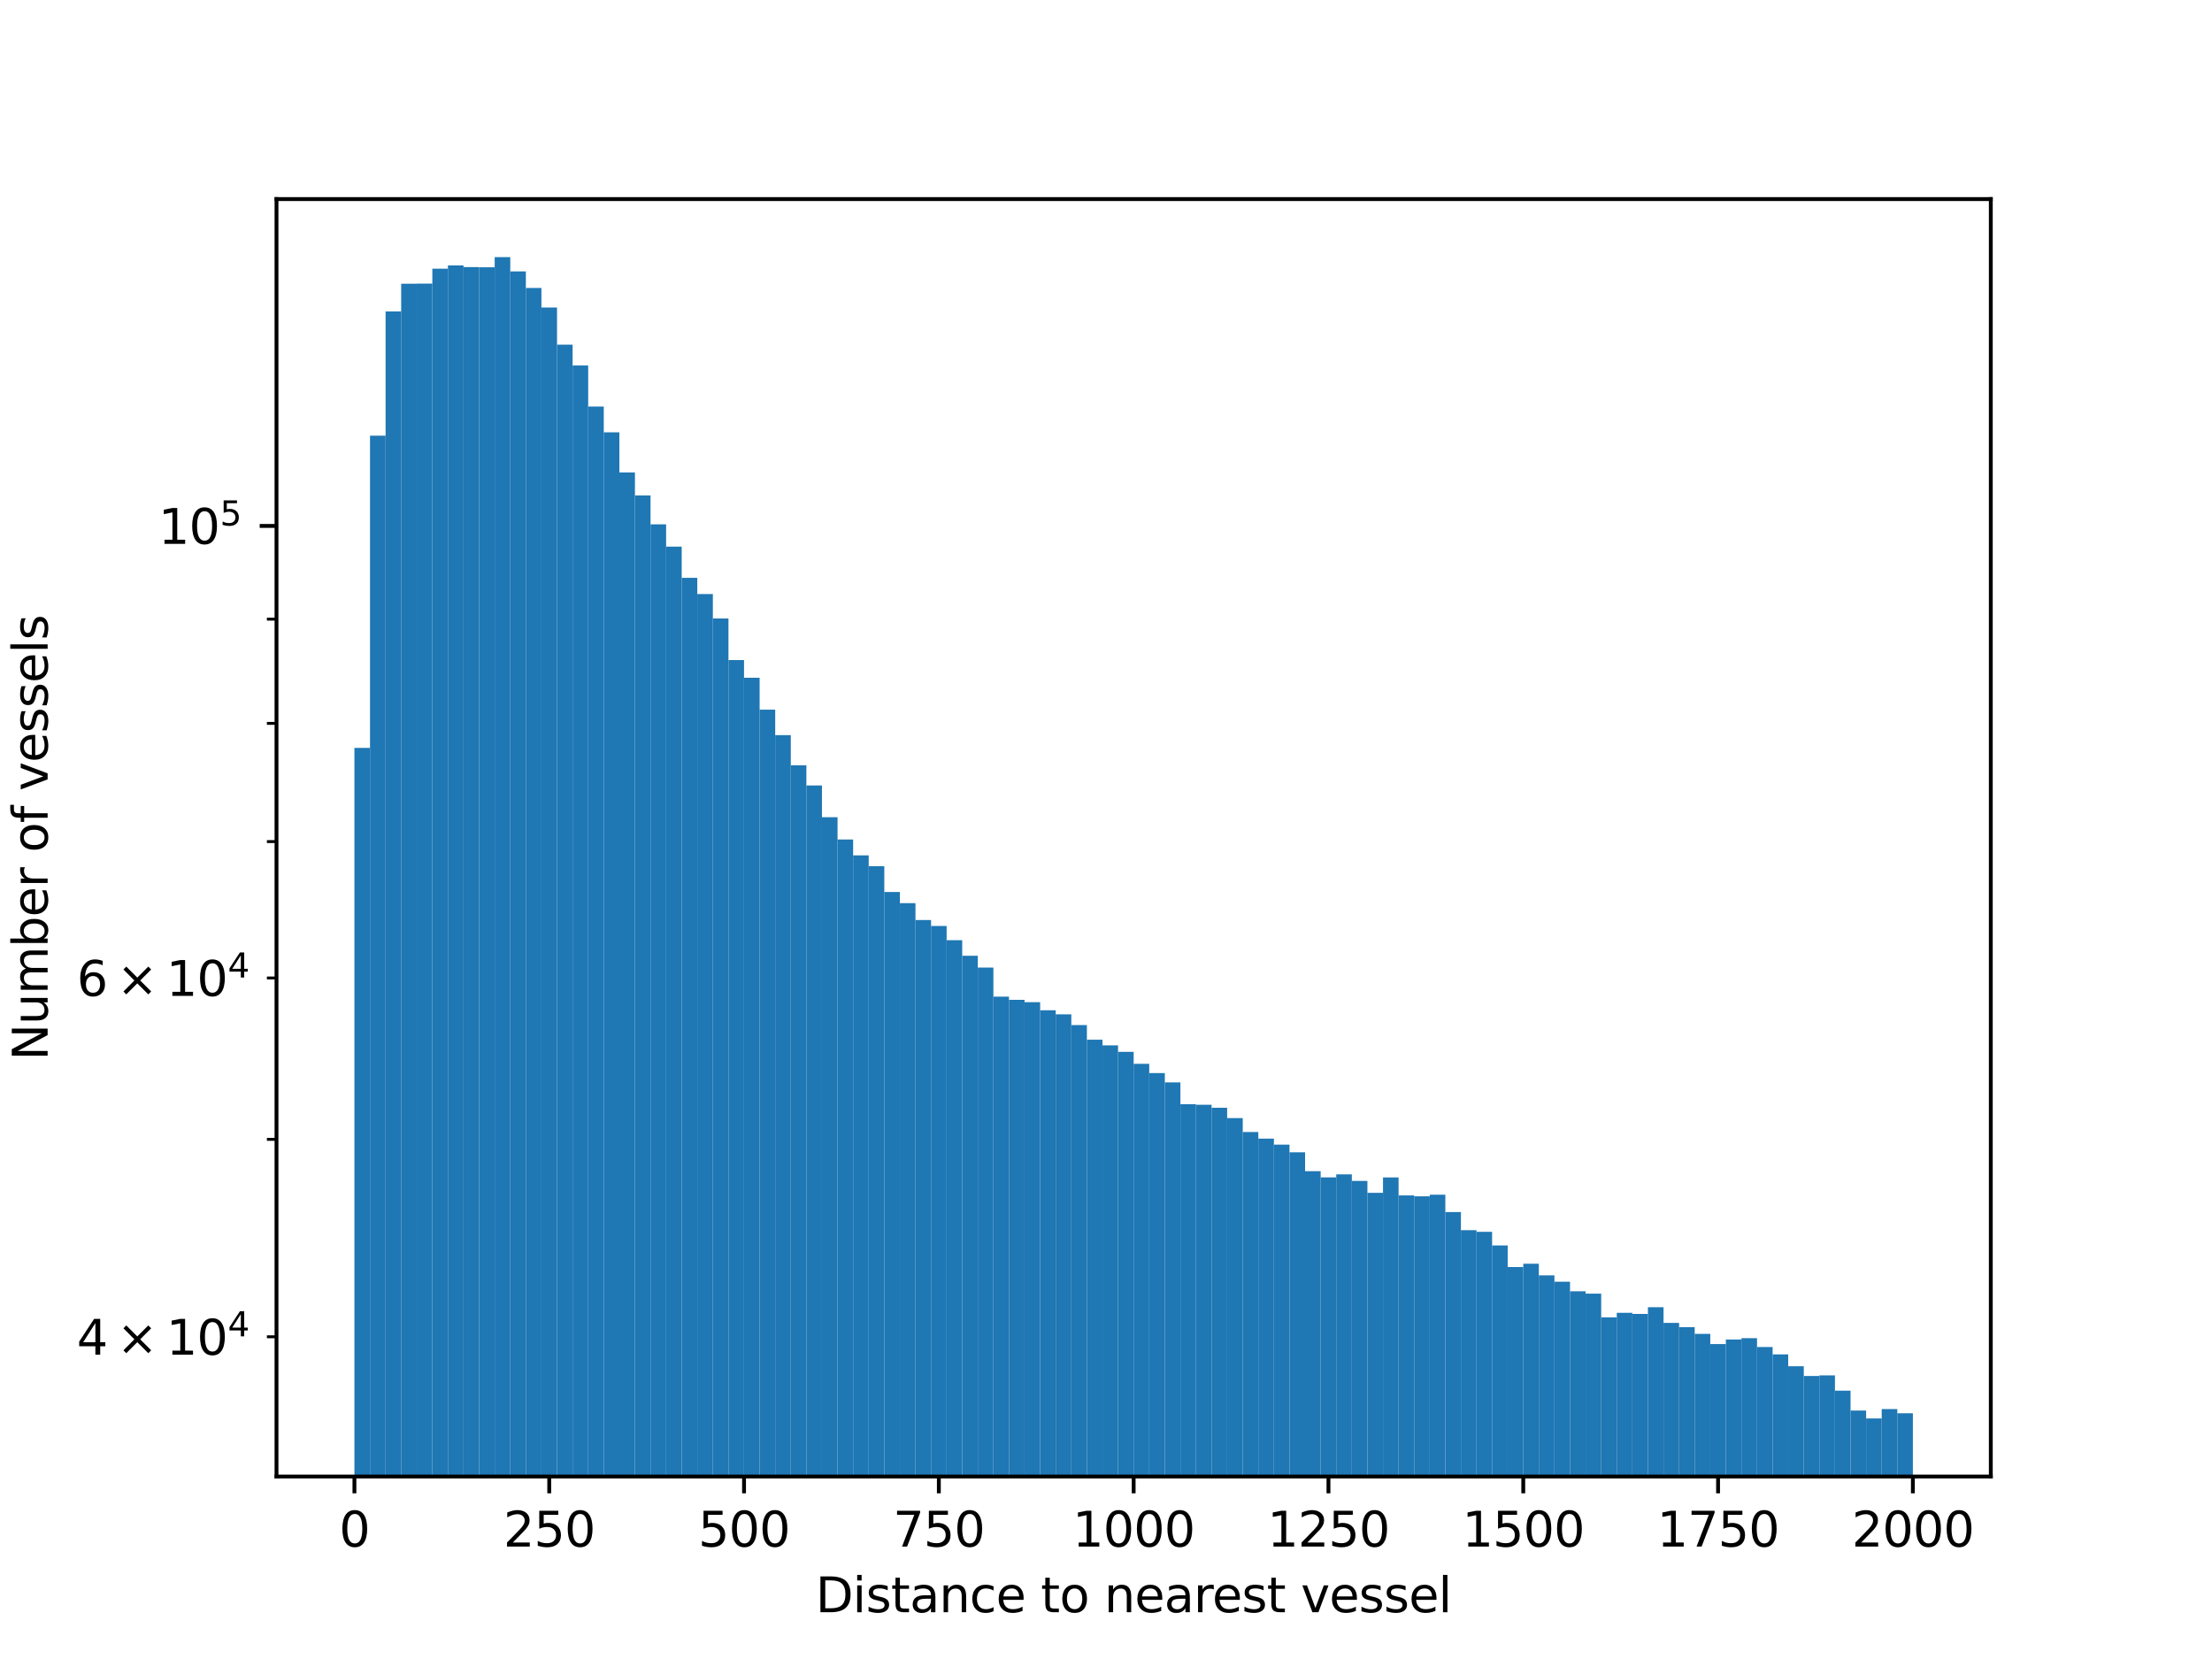 <?xml version="1.0" encoding="utf-8" standalone="no"?>
<!DOCTYPE svg PUBLIC "-//W3C//DTD SVG 1.1//EN"
  "http://www.w3.org/Graphics/SVG/1.1/DTD/svg11.dtd">
<svg xmlns:xlink="http://www.w3.org/1999/xlink" width="460.8pt" height="345.6pt" viewBox="0 0 460.8 345.6" xmlns="http://www.w3.org/2000/svg" version="1.1">
 <defs>
  <style type="text/css">*{stroke-linejoin: round; stroke-linecap: butt}</style>
 </defs>
 <g id="figure_1">
  <g id="patch_1">
   <path d="M 0 345.6 
L 460.8 345.6 
L 460.8 0 
L 0 0 
z
" style="fill: #ffffff"/>
  </g>
  <g id="axes_1">
   <g id="patch_2">
    <path d="M 57.6 307.584 
L 414.72 307.584 
L 414.72 41.472 
L 57.6 41.472 
z
" style="fill: #ffffff"/>
   </g>
   <g id="patch_3">
    <path d="M 73.833 426721.023 
L 77.079 426721.023 
L 77.079 155.795 
L 73.833 155.795 
z
" clip-path="url(#p52723c7858)" style="fill: #1f77b4"/>
   </g>
   <g id="patch_4">
    <path d="M 77.079 426721.023 
L 80.326 426721.023 
L 80.326 90.763 
L 77.079 90.763 
z
" clip-path="url(#p52723c7858)" style="fill: #1f77b4"/>
   </g>
   <g id="patch_5">
    <path d="M 80.326 426721.023 
L 83.572 426721.023 
L 83.572 64.879 
L 80.326 64.879 
z
" clip-path="url(#p52723c7858)" style="fill: #1f77b4"/>
   </g>
   <g id="patch_6">
    <path d="M 83.572 426721.023 
L 86.819 426721.023 
L 86.819 59.108 
L 83.572 59.108 
z
" clip-path="url(#p52723c7858)" style="fill: #1f77b4"/>
   </g>
   <g id="patch_7">
    <path d="M 86.819 426721.023 
L 90.065 426721.023 
L 90.065 59.077 
L 86.819 59.077 
z
" clip-path="url(#p52723c7858)" style="fill: #1f77b4"/>
   </g>
   <g id="patch_8">
    <path d="M 90.065 426721.023 
L 93.312 426721.023 
L 93.312 55.966 
L 90.065 55.966 
z
" clip-path="url(#p52723c7858)" style="fill: #1f77b4"/>
   </g>
   <g id="patch_9">
    <path d="M 93.312 426721.023 
L 96.559 426721.023 
L 96.559 55.296 
L 93.312 55.296 
z
" clip-path="url(#p52723c7858)" style="fill: #1f77b4"/>
   </g>
   <g id="patch_10">
    <path d="M 96.559 426721.023 
L 99.805 426721.023 
L 99.805 55.64 
L 96.559 55.64 
z
" clip-path="url(#p52723c7858)" style="fill: #1f77b4"/>
   </g>
   <g id="patch_11">
    <path d="M 99.805 426721.023 
L 103.052 426721.023 
L 103.052 55.681 
L 99.805 55.681 
z
" clip-path="url(#p52723c7858)" style="fill: #1f77b4"/>
   </g>
   <g id="patch_12">
    <path d="M 103.052 426721.023 
L 106.298 426721.023 
L 106.298 53.568 
L 103.052 53.568 
z
" clip-path="url(#p52723c7858)" style="fill: #1f77b4"/>
   </g>
   <g id="patch_13">
    <path d="M 106.298 426721.023 
L 109.545 426721.023 
L 109.545 56.543 
L 106.298 56.543 
z
" clip-path="url(#p52723c7858)" style="fill: #1f77b4"/>
   </g>
   <g id="patch_14">
    <path d="M 109.545 426721.023 
L 112.791 426721.023 
L 112.791 59.991 
L 109.545 59.991 
z
" clip-path="url(#p52723c7858)" style="fill: #1f77b4"/>
   </g>
   <g id="patch_15">
    <path d="M 112.791 426721.023 
L 116.038 426721.023 
L 116.038 64.053 
L 112.791 64.053 
z
" clip-path="url(#p52723c7858)" style="fill: #1f77b4"/>
   </g>
   <g id="patch_16">
    <path d="M 116.038 426721.023 
L 119.284 426721.023 
L 119.284 71.795 
L 116.038 71.795 
z
" clip-path="url(#p52723c7858)" style="fill: #1f77b4"/>
   </g>
   <g id="patch_17">
    <path d="M 119.284 426721.023 
L 122.531 426721.023 
L 122.531 76.142 
L 119.284 76.142 
z
" clip-path="url(#p52723c7858)" style="fill: #1f77b4"/>
   </g>
   <g id="patch_18">
    <path d="M 122.531 426721.023 
L 125.777 426721.023 
L 125.777 84.689 
L 122.531 84.689 
z
" clip-path="url(#p52723c7858)" style="fill: #1f77b4"/>
   </g>
   <g id="patch_19">
    <path d="M 125.777 426721.023 
L 129.024 426721.023 
L 129.024 90.06 
L 125.777 90.06 
z
" clip-path="url(#p52723c7858)" style="fill: #1f77b4"/>
   </g>
   <g id="patch_20">
    <path d="M 129.024 426721.023 
L 132.271 426721.023 
L 132.271 98.43 
L 129.024 98.43 
z
" clip-path="url(#p52723c7858)" style="fill: #1f77b4"/>
   </g>
   <g id="patch_21">
    <path d="M 132.271 426721.023 
L 135.517 426721.023 
L 135.517 103.205 
L 132.271 103.205 
z
" clip-path="url(#p52723c7858)" style="fill: #1f77b4"/>
   </g>
   <g id="patch_22">
    <path d="M 135.517 426721.023 
L 138.764 426721.023 
L 138.764 109.228 
L 135.517 109.228 
z
" clip-path="url(#p52723c7858)" style="fill: #1f77b4"/>
   </g>
   <g id="patch_23">
    <path d="M 138.764 426721.023 
L 142.01 426721.023 
L 142.01 113.876 
L 138.764 113.876 
z
" clip-path="url(#p52723c7858)" style="fill: #1f77b4"/>
   </g>
   <g id="patch_24">
    <path d="M 142.01 426721.023 
L 145.257 426721.023 
L 145.257 120.368 
L 142.01 120.368 
z
" clip-path="url(#p52723c7858)" style="fill: #1f77b4"/>
   </g>
   <g id="patch_25">
    <path d="M 145.257 426721.023 
L 148.503 426721.023 
L 148.503 123.757 
L 145.257 123.757 
z
" clip-path="url(#p52723c7858)" style="fill: #1f77b4"/>
   </g>
   <g id="patch_26">
    <path d="M 148.503 426721.023 
L 151.75 426721.023 
L 151.75 128.836 
L 148.503 128.836 
z
" clip-path="url(#p52723c7858)" style="fill: #1f77b4"/>
   </g>
   <g id="patch_27">
    <path d="M 151.75 426721.023 
L 154.996 426721.023 
L 154.996 137.497 
L 151.75 137.497 
z
" clip-path="url(#p52723c7858)" style="fill: #1f77b4"/>
   </g>
   <g id="patch_28">
    <path d="M 154.996 426721.023 
L 158.243 426721.023 
L 158.243 141.19 
L 154.996 141.19 
z
" clip-path="url(#p52723c7858)" style="fill: #1f77b4"/>
   </g>
   <g id="patch_29">
    <path d="M 158.243 426721.023 
L 161.489 426721.023 
L 161.489 147.841 
L 158.243 147.841 
z
" clip-path="url(#p52723c7858)" style="fill: #1f77b4"/>
   </g>
   <g id="patch_30">
    <path d="M 161.489 426721.023 
L 164.736 426721.023 
L 164.736 153.144 
L 161.489 153.144 
z
" clip-path="url(#p52723c7858)" style="fill: #1f77b4"/>
   </g>
   <g id="patch_31">
    <path d="M 164.736 426721.023 
L 167.983 426721.023 
L 167.983 159.424 
L 164.736 159.424 
z
" clip-path="url(#p52723c7858)" style="fill: #1f77b4"/>
   </g>
   <g id="patch_32">
    <path d="M 167.983 426721.023 
L 171.229 426721.023 
L 171.229 163.623 
L 167.983 163.623 
z
" clip-path="url(#p52723c7858)" style="fill: #1f77b4"/>
   </g>
   <g id="patch_33">
    <path d="M 171.229 426721.023 
L 174.476 426721.023 
L 174.476 170.238 
L 171.229 170.238 
z
" clip-path="url(#p52723c7858)" style="fill: #1f77b4"/>
   </g>
   <g id="patch_34">
    <path d="M 174.476 426721.023 
L 177.722 426721.023 
L 177.722 174.885 
L 174.476 174.885 
z
" clip-path="url(#p52723c7858)" style="fill: #1f77b4"/>
   </g>
   <g id="patch_35">
    <path d="M 177.722 426721.023 
L 180.969 426721.023 
L 180.969 178.188 
L 177.722 178.188 
z
" clip-path="url(#p52723c7858)" style="fill: #1f77b4"/>
   </g>
   <g id="patch_36">
    <path d="M 180.969 426721.023 
L 184.215 426721.023 
L 184.215 180.455 
L 180.969 180.455 
z
" clip-path="url(#p52723c7858)" style="fill: #1f77b4"/>
   </g>
   <g id="patch_37">
    <path d="M 184.215 426721.023 
L 187.462 426721.023 
L 187.462 185.818 
L 184.215 185.818 
z
" clip-path="url(#p52723c7858)" style="fill: #1f77b4"/>
   </g>
   <g id="patch_38">
    <path d="M 187.462 426721.023 
L 190.708 426721.023 
L 190.708 188.144 
L 187.462 188.144 
z
" clip-path="url(#p52723c7858)" style="fill: #1f77b4"/>
   </g>
   <g id="patch_39">
    <path d="M 190.708 426721.023 
L 193.955 426721.023 
L 193.955 191.65 
L 190.708 191.65 
z
" clip-path="url(#p52723c7858)" style="fill: #1f77b4"/>
   </g>
   <g id="patch_40">
    <path d="M 193.955 426721.023 
L 197.201 426721.023 
L 197.201 192.903 
L 193.955 192.903 
z
" clip-path="url(#p52723c7858)" style="fill: #1f77b4"/>
   </g>
   <g id="patch_41">
    <path d="M 197.201 426721.023 
L 200.448 426721.023 
L 200.448 195.856 
L 197.201 195.856 
z
" clip-path="url(#p52723c7858)" style="fill: #1f77b4"/>
   </g>
   <g id="patch_42">
    <path d="M 200.448 426721.023 
L 203.695 426721.023 
L 203.695 199.108 
L 200.448 199.108 
z
" clip-path="url(#p52723c7858)" style="fill: #1f77b4"/>
   </g>
   <g id="patch_43">
    <path d="M 203.695 426721.023 
L 206.941 426721.023 
L 206.941 201.563 
L 203.695 201.563 
z
" clip-path="url(#p52723c7858)" style="fill: #1f77b4"/>
   </g>
   <g id="patch_44">
    <path d="M 206.941 426721.023 
L 210.188 426721.023 
L 210.188 207.617 
L 206.941 207.617 
z
" clip-path="url(#p52723c7858)" style="fill: #1f77b4"/>
   </g>
   <g id="patch_45">
    <path d="M 210.188 426721.023 
L 213.434 426721.023 
L 213.434 208.28 
L 210.188 208.28 
z
" clip-path="url(#p52723c7858)" style="fill: #1f77b4"/>
   </g>
   <g id="patch_46">
    <path d="M 213.434 426721.023 
L 216.681 426721.023 
L 216.681 208.778 
L 213.434 208.778 
z
" clip-path="url(#p52723c7858)" style="fill: #1f77b4"/>
   </g>
   <g id="patch_47">
    <path d="M 216.681 426721.023 
L 219.927 426721.023 
L 219.927 210.456 
L 216.681 210.456 
z
" clip-path="url(#p52723c7858)" style="fill: #1f77b4"/>
   </g>
   <g id="patch_48">
    <path d="M 219.927 426721.023 
L 223.174 426721.023 
L 223.174 211.306 
L 219.927 211.306 
z
" clip-path="url(#p52723c7858)" style="fill: #1f77b4"/>
   </g>
   <g id="patch_49">
    <path d="M 223.174 426721.023 
L 226.42 426721.023 
L 226.42 213.538 
L 223.174 213.538 
z
" clip-path="url(#p52723c7858)" style="fill: #1f77b4"/>
   </g>
   <g id="patch_50">
    <path d="M 226.42 426721.023 
L 229.667 426721.023 
L 229.667 216.59 
L 226.42 216.59 
z
" clip-path="url(#p52723c7858)" style="fill: #1f77b4"/>
   </g>
   <g id="patch_51">
    <path d="M 229.667 426721.023 
L 232.913 426721.023 
L 232.913 217.766 
L 229.667 217.766 
z
" clip-path="url(#p52723c7858)" style="fill: #1f77b4"/>
   </g>
   <g id="patch_52">
    <path d="M 232.913 426721.023 
L 236.16 426721.023 
L 236.16 219.124 
L 232.913 219.124 
z
" clip-path="url(#p52723c7858)" style="fill: #1f77b4"/>
   </g>
   <g id="patch_53">
    <path d="M 236.16 426721.023 
L 239.407 426721.023 
L 239.407 221.612 
L 236.16 221.612 
z
" clip-path="url(#p52723c7858)" style="fill: #1f77b4"/>
   </g>
   <g id="patch_54">
    <path d="M 239.407 426721.023 
L 242.653 426721.023 
L 242.653 223.549 
L 239.407 223.549 
z
" clip-path="url(#p52723c7858)" style="fill: #1f77b4"/>
   </g>
   <g id="patch_55">
    <path d="M 242.653 426721.023 
L 245.9 426721.023 
L 245.9 225.482 
L 242.653 225.482 
z
" clip-path="url(#p52723c7858)" style="fill: #1f77b4"/>
   </g>
   <g id="patch_56">
    <path d="M 245.9 426721.023 
L 249.146 426721.023 
L 249.146 230.035 
L 245.9 230.035 
z
" clip-path="url(#p52723c7858)" style="fill: #1f77b4"/>
   </g>
   <g id="patch_57">
    <path d="M 249.146 426721.023 
L 252.393 426721.023 
L 252.393 230.138 
L 249.146 230.138 
z
" clip-path="url(#p52723c7858)" style="fill: #1f77b4"/>
   </g>
   <g id="patch_58">
    <path d="M 252.393 426721.023 
L 255.639 426721.023 
L 255.639 230.763 
L 252.393 230.763 
z
" clip-path="url(#p52723c7858)" style="fill: #1f77b4"/>
   </g>
   <g id="patch_59">
    <path d="M 255.639 426721.023 
L 258.886 426721.023 
L 258.886 232.921 
L 255.639 232.921 
z
" clip-path="url(#p52723c7858)" style="fill: #1f77b4"/>
   </g>
   <g id="patch_60">
    <path d="M 258.886 426721.023 
L 262.132 426721.023 
L 262.132 235.816 
L 258.886 235.816 
z
" clip-path="url(#p52723c7858)" style="fill: #1f77b4"/>
   </g>
   <g id="patch_61">
    <path d="M 262.132 426721.023 
L 265.379 426721.023 
L 265.379 237.193 
L 262.132 237.193 
z
" clip-path="url(#p52723c7858)" style="fill: #1f77b4"/>
   </g>
   <g id="patch_62">
    <path d="M 265.379 426721.023 
L 268.625 426721.023 
L 268.625 238.449 
L 265.379 238.449 
z
" clip-path="url(#p52723c7858)" style="fill: #1f77b4"/>
   </g>
   <g id="patch_63">
    <path d="M 268.625 426721.023 
L 271.872 426721.023 
L 271.872 240.04 
L 268.625 240.04 
z
" clip-path="url(#p52723c7858)" style="fill: #1f77b4"/>
   </g>
   <g id="patch_64">
    <path d="M 271.872 426721.023 
L 275.119 426721.023 
L 275.119 243.973 
L 271.872 243.973 
z
" clip-path="url(#p52723c7858)" style="fill: #1f77b4"/>
   </g>
   <g id="patch_65">
    <path d="M 275.119 426721.023 
L 278.365 426721.023 
L 278.365 245.273 
L 275.119 245.273 
z
" clip-path="url(#p52723c7858)" style="fill: #1f77b4"/>
   </g>
   <g id="patch_66">
    <path d="M 278.365 426721.023 
L 281.612 426721.023 
L 281.612 244.647 
L 278.365 244.647 
z
" clip-path="url(#p52723c7858)" style="fill: #1f77b4"/>
   </g>
   <g id="patch_67">
    <path d="M 281.612 426721.023 
L 284.858 426721.023 
L 284.858 246.01 
L 281.612 246.01 
z
" clip-path="url(#p52723c7858)" style="fill: #1f77b4"/>
   </g>
   <g id="patch_68">
    <path d="M 284.858 426721.023 
L 288.105 426721.023 
L 288.105 248.492 
L 284.858 248.492 
z
" clip-path="url(#p52723c7858)" style="fill: #1f77b4"/>
   </g>
   <g id="patch_69">
    <path d="M 288.105 426721.023 
L 291.351 426721.023 
L 291.351 245.281 
L 288.105 245.281 
z
" clip-path="url(#p52723c7858)" style="fill: #1f77b4"/>
   </g>
   <g id="patch_70">
    <path d="M 291.351 426721.023 
L 294.598 426721.023 
L 294.598 249.025 
L 291.351 249.025 
z
" clip-path="url(#p52723c7858)" style="fill: #1f77b4"/>
   </g>
   <g id="patch_71">
    <path d="M 294.598 426721.023 
L 297.844 426721.023 
L 297.844 249.218 
L 294.598 249.218 
z
" clip-path="url(#p52723c7858)" style="fill: #1f77b4"/>
   </g>
   <g id="patch_72">
    <path d="M 297.844 426721.023 
L 301.091 426721.023 
L 301.091 248.884 
L 297.844 248.884 
z
" clip-path="url(#p52723c7858)" style="fill: #1f77b4"/>
   </g>
   <g id="patch_73">
    <path d="M 301.091 426721.023 
L 304.337 426721.023 
L 304.337 252.499 
L 301.091 252.499 
z
" clip-path="url(#p52723c7858)" style="fill: #1f77b4"/>
   </g>
   <g id="patch_74">
    <path d="M 304.337 426721.023 
L 307.584 426721.023 
L 307.584 256.26 
L 304.337 256.26 
z
" clip-path="url(#p52723c7858)" style="fill: #1f77b4"/>
   </g>
   <g id="patch_75">
    <path d="M 307.584 426721.023 
L 310.831 426721.023 
L 310.831 256.616 
L 307.584 256.616 
z
" clip-path="url(#p52723c7858)" style="fill: #1f77b4"/>
   </g>
   <g id="patch_76">
    <path d="M 310.831 426721.023 
L 314.077 426721.023 
L 314.077 259.445 
L 310.831 259.445 
z
" clip-path="url(#p52723c7858)" style="fill: #1f77b4"/>
   </g>
   <g id="patch_77">
    <path d="M 314.077 426721.023 
L 317.324 426721.023 
L 317.324 263.948 
L 314.077 263.948 
z
" clip-path="url(#p52723c7858)" style="fill: #1f77b4"/>
   </g>
   <g id="patch_78">
    <path d="M 317.324 426721.023 
L 320.57 426721.023 
L 320.57 263.263 
L 317.324 263.263 
z
" clip-path="url(#p52723c7858)" style="fill: #1f77b4"/>
   </g>
   <g id="patch_79">
    <path d="M 320.57 426721.023 
L 323.817 426721.023 
L 323.817 265.677 
L 320.57 265.677 
z
" clip-path="url(#p52723c7858)" style="fill: #1f77b4"/>
   </g>
   <g id="patch_80">
    <path d="M 323.817 426721.023 
L 327.063 426721.023 
L 327.063 267.006 
L 323.817 267.006 
z
" clip-path="url(#p52723c7858)" style="fill: #1f77b4"/>
   </g>
   <g id="patch_81">
    <path d="M 327.063 426721.023 
L 330.31 426721.023 
L 330.31 268.995 
L 327.063 268.995 
z
" clip-path="url(#p52723c7858)" style="fill: #1f77b4"/>
   </g>
   <g id="patch_82">
    <path d="M 330.31 426721.023 
L 333.556 426721.023 
L 333.556 269.486 
L 330.31 269.486 
z
" clip-path="url(#p52723c7858)" style="fill: #1f77b4"/>
   </g>
   <g id="patch_83">
    <path d="M 333.556 426721.023 
L 336.803 426721.023 
L 336.803 274.429 
L 333.556 274.429 
z
" clip-path="url(#p52723c7858)" style="fill: #1f77b4"/>
   </g>
   <g id="patch_84">
    <path d="M 336.803 426721.023 
L 340.049 426721.023 
L 340.049 273.484 
L 336.803 273.484 
z
" clip-path="url(#p52723c7858)" style="fill: #1f77b4"/>
   </g>
   <g id="patch_85">
    <path d="M 340.049 426721.023 
L 343.296 426721.023 
L 343.296 273.718 
L 340.049 273.718 
z
" clip-path="url(#p52723c7858)" style="fill: #1f77b4"/>
   </g>
   <g id="patch_86">
    <path d="M 343.296 426721.023 
L 346.543 426721.023 
L 346.543 272.308 
L 343.296 272.308 
z
" clip-path="url(#p52723c7858)" style="fill: #1f77b4"/>
   </g>
   <g id="patch_87">
    <path d="M 346.543 426721.023 
L 349.789 426721.023 
L 349.789 275.582 
L 346.543 275.582 
z
" clip-path="url(#p52723c7858)" style="fill: #1f77b4"/>
   </g>
   <g id="patch_88">
    <path d="M 349.789 426721.023 
L 353.036 426721.023 
L 353.036 276.464 
L 349.789 276.464 
z
" clip-path="url(#p52723c7858)" style="fill: #1f77b4"/>
   </g>
   <g id="patch_89">
    <path d="M 353.036 426721.023 
L 356.282 426721.023 
L 356.282 277.864 
L 353.036 277.864 
z
" clip-path="url(#p52723c7858)" style="fill: #1f77b4"/>
   </g>
   <g id="patch_90">
    <path d="M 356.282 426721.023 
L 359.529 426721.023 
L 359.529 279.994 
L 356.282 279.994 
z
" clip-path="url(#p52723c7858)" style="fill: #1f77b4"/>
   </g>
   <g id="patch_91">
    <path d="M 359.529 426721.023 
L 362.775 426721.023 
L 362.775 279.049 
L 359.529 279.049 
z
" clip-path="url(#p52723c7858)" style="fill: #1f77b4"/>
   </g>
   <g id="patch_92">
    <path d="M 362.775 426721.023 
L 366.022 426721.023 
L 366.022 278.767 
L 362.775 278.767 
z
" clip-path="url(#p52723c7858)" style="fill: #1f77b4"/>
   </g>
   <g id="patch_93">
    <path d="M 366.022 426721.023 
L 369.268 426721.023 
L 369.268 280.604 
L 366.022 280.604 
z
" clip-path="url(#p52723c7858)" style="fill: #1f77b4"/>
   </g>
   <g id="patch_94">
    <path d="M 369.268 426721.023 
L 372.515 426721.023 
L 372.515 282.144 
L 369.268 282.144 
z
" clip-path="url(#p52723c7858)" style="fill: #1f77b4"/>
   </g>
   <g id="patch_95">
    <path d="M 372.515 426721.023 
L 375.761 426721.023 
L 375.761 284.615 
L 372.515 284.615 
z
" clip-path="url(#p52723c7858)" style="fill: #1f77b4"/>
   </g>
   <g id="patch_96">
    <path d="M 375.761 426721.023 
L 379.008 426721.023 
L 379.008 286.646 
L 375.761 286.646 
z
" clip-path="url(#p52723c7858)" style="fill: #1f77b4"/>
   </g>
   <g id="patch_97">
    <path d="M 379.008 426721.023 
L 382.255 426721.023 
L 382.255 286.516 
L 379.008 286.516 
z
" clip-path="url(#p52723c7858)" style="fill: #1f77b4"/>
   </g>
   <g id="patch_98">
    <path d="M 382.255 426721.023 
L 385.501 426721.023 
L 385.501 289.702 
L 382.255 289.702 
z
" clip-path="url(#p52723c7858)" style="fill: #1f77b4"/>
   </g>
   <g id="patch_99">
    <path d="M 385.501 426721.023 
L 388.748 426721.023 
L 388.748 293.838 
L 385.501 293.838 
z
" clip-path="url(#p52723c7858)" style="fill: #1f77b4"/>
   </g>
   <g id="patch_100">
    <path d="M 388.748 426721.023 
L 391.994 426721.023 
L 391.994 295.488 
L 388.748 295.488 
z
" clip-path="url(#p52723c7858)" style="fill: #1f77b4"/>
   </g>
   <g id="patch_101">
    <path d="M 391.994 426721.023 
L 395.241 426721.023 
L 395.241 293.537 
L 391.994 293.537 
z
" clip-path="url(#p52723c7858)" style="fill: #1f77b4"/>
   </g>
   <g id="patch_102">
    <path d="M 395.241 426721.023 
L 398.487 426721.023 
L 398.487 294.405 
L 395.241 294.405 
z
" clip-path="url(#p52723c7858)" style="fill: #1f77b4"/>
   </g>
   <g id="matplotlib.axis_1">
    <g id="xtick_1">
     <g id="line2d_1">
      <defs>
       <path id="m61bf2b6851" d="M 0 0 
L 0 3.5 
" style="stroke: #000000; stroke-width: 0.8"/>
      </defs>
      <g>
       <use xlink:href="#m61bf2b6851" x="73.833" y="307.584" style="stroke: #000000; stroke-width: 0.8"/>
      </g>
     </g>
     <g id="text_1">
      <!-- 0 -->
      <g transform="translate(70.651 322.182) scale(0.1 -0.1)">
       <defs>
        <path id="DejaVuSans-30" d="M 2034 4250 
Q 1547 4250 1301 3770 
Q 1056 3291 1056 2328 
Q 1056 1369 1301 889 
Q 1547 409 2034 409 
Q 2525 409 2770 889 
Q 3016 1369 3016 2328 
Q 3016 3291 2770 3770 
Q 2525 4250 2034 4250 
z
M 2034 4750 
Q 2819 4750 3233 4129 
Q 3647 3509 3647 2328 
Q 3647 1150 3233 529 
Q 2819 -91 2034 -91 
Q 1250 -91 836 529 
Q 422 1150 422 2328 
Q 422 3509 836 4129 
Q 1250 4750 2034 4750 
z
" transform="scale(0.016)"/>
       </defs>
       <use xlink:href="#DejaVuSans-30"/>
      </g>
     </g>
    </g>
    <g id="xtick_2">
     <g id="line2d_2">
      <g>
       <use xlink:href="#m61bf2b6851" x="114.415" y="307.584" style="stroke: #000000; stroke-width: 0.8"/>
      </g>
     </g>
     <g id="text_2">
      <!-- 250 -->
      <g transform="translate(104.871 322.182) scale(0.1 -0.1)">
       <defs>
        <path id="DejaVuSans-32" d="M 1228 531 
L 3431 531 
L 3431 0 
L 469 0 
L 469 531 
Q 828 903 1448 1529 
Q 2069 2156 2228 2338 
Q 2531 2678 2651 2914 
Q 2772 3150 2772 3378 
Q 2772 3750 2511 3984 
Q 2250 4219 1831 4219 
Q 1534 4219 1204 4116 
Q 875 4013 500 3803 
L 500 4441 
Q 881 4594 1212 4672 
Q 1544 4750 1819 4750 
Q 2544 4750 2975 4387 
Q 3406 4025 3406 3419 
Q 3406 3131 3298 2873 
Q 3191 2616 2906 2266 
Q 2828 2175 2409 1742 
Q 1991 1309 1228 531 
z
" transform="scale(0.016)"/>
        <path id="DejaVuSans-35" d="M 691 4666 
L 3169 4666 
L 3169 4134 
L 1269 4134 
L 1269 2991 
Q 1406 3038 1543 3061 
Q 1681 3084 1819 3084 
Q 2600 3084 3056 2656 
Q 3513 2228 3513 1497 
Q 3513 744 3044 326 
Q 2575 -91 1722 -91 
Q 1428 -91 1123 -41 
Q 819 9 494 109 
L 494 744 
Q 775 591 1075 516 
Q 1375 441 1709 441 
Q 2250 441 2565 725 
Q 2881 1009 2881 1497 
Q 2881 1984 2565 2268 
Q 2250 2553 1709 2553 
Q 1456 2553 1204 2497 
Q 953 2441 691 2322 
L 691 4666 
z
" transform="scale(0.016)"/>
       </defs>
       <use xlink:href="#DejaVuSans-32"/>
       <use xlink:href="#DejaVuSans-35" transform="translate(63.623 0)"/>
       <use xlink:href="#DejaVuSans-30" transform="translate(127.246 0)"/>
      </g>
     </g>
    </g>
    <g id="xtick_3">
     <g id="line2d_3">
      <g>
       <use xlink:href="#m61bf2b6851" x="154.996" y="307.584" style="stroke: #000000; stroke-width: 0.8"/>
      </g>
     </g>
     <g id="text_3">
      <!-- 500 -->
      <g transform="translate(145.453 322.182) scale(0.1 -0.1)">
       <use xlink:href="#DejaVuSans-35"/>
       <use xlink:href="#DejaVuSans-30" transform="translate(63.623 0)"/>
       <use xlink:href="#DejaVuSans-30" transform="translate(127.246 0)"/>
      </g>
     </g>
    </g>
    <g id="xtick_4">
     <g id="line2d_4">
      <g>
       <use xlink:href="#m61bf2b6851" x="195.578" y="307.584" style="stroke: #000000; stroke-width: 0.8"/>
      </g>
     </g>
     <g id="text_4">
      <!-- 750 -->
      <g transform="translate(186.034 322.182) scale(0.1 -0.1)">
       <defs>
        <path id="DejaVuSans-37" d="M 525 4666 
L 3525 4666 
L 3525 4397 
L 1831 0 
L 1172 0 
L 2766 4134 
L 525 4134 
L 525 4666 
z
" transform="scale(0.016)"/>
       </defs>
       <use xlink:href="#DejaVuSans-37"/>
       <use xlink:href="#DejaVuSans-35" transform="translate(63.623 0)"/>
       <use xlink:href="#DejaVuSans-30" transform="translate(127.246 0)"/>
      </g>
     </g>
    </g>
    <g id="xtick_5">
     <g id="line2d_5">
      <g>
       <use xlink:href="#m61bf2b6851" x="236.16" y="307.584" style="stroke: #000000; stroke-width: 0.8"/>
      </g>
     </g>
     <g id="text_5">
      <!-- 1000 -->
      <g transform="translate(223.435 322.182) scale(0.1 -0.1)">
       <defs>
        <path id="DejaVuSans-31" d="M 794 531 
L 1825 531 
L 1825 4091 
L 703 3866 
L 703 4441 
L 1819 4666 
L 2450 4666 
L 2450 531 
L 3481 531 
L 3481 0 
L 794 0 
L 794 531 
z
" transform="scale(0.016)"/>
       </defs>
       <use xlink:href="#DejaVuSans-31"/>
       <use xlink:href="#DejaVuSans-30" transform="translate(63.623 0)"/>
       <use xlink:href="#DejaVuSans-30" transform="translate(127.246 0)"/>
       <use xlink:href="#DejaVuSans-30" transform="translate(190.869 0)"/>
      </g>
     </g>
    </g>
    <g id="xtick_6">
     <g id="line2d_6">
      <g>
       <use xlink:href="#m61bf2b6851" x="276.742" y="307.584" style="stroke: #000000; stroke-width: 0.8"/>
      </g>
     </g>
     <g id="text_6">
      <!-- 1250 -->
      <g transform="translate(264.017 322.182) scale(0.1 -0.1)">
       <use xlink:href="#DejaVuSans-31"/>
       <use xlink:href="#DejaVuSans-32" transform="translate(63.623 0)"/>
       <use xlink:href="#DejaVuSans-35" transform="translate(127.246 0)"/>
       <use xlink:href="#DejaVuSans-30" transform="translate(190.869 0)"/>
      </g>
     </g>
    </g>
    <g id="xtick_7">
     <g id="line2d_7">
      <g>
       <use xlink:href="#m61bf2b6851" x="317.324" y="307.584" style="stroke: #000000; stroke-width: 0.8"/>
      </g>
     </g>
     <g id="text_7">
      <!-- 1500 -->
      <g transform="translate(304.599 322.182) scale(0.1 -0.1)">
       <use xlink:href="#DejaVuSans-31"/>
       <use xlink:href="#DejaVuSans-35" transform="translate(63.623 0)"/>
       <use xlink:href="#DejaVuSans-30" transform="translate(127.246 0)"/>
       <use xlink:href="#DejaVuSans-30" transform="translate(190.869 0)"/>
      </g>
     </g>
    </g>
    <g id="xtick_8">
     <g id="line2d_8">
      <g>
       <use xlink:href="#m61bf2b6851" x="357.905" y="307.584" style="stroke: #000000; stroke-width: 0.8"/>
      </g>
     </g>
     <g id="text_8">
      <!-- 1750 -->
      <g transform="translate(345.18 322.182) scale(0.1 -0.1)">
       <use xlink:href="#DejaVuSans-31"/>
       <use xlink:href="#DejaVuSans-37" transform="translate(63.623 0)"/>
       <use xlink:href="#DejaVuSans-35" transform="translate(127.246 0)"/>
       <use xlink:href="#DejaVuSans-30" transform="translate(190.869 0)"/>
      </g>
     </g>
    </g>
    <g id="xtick_9">
     <g id="line2d_9">
      <g>
       <use xlink:href="#m61bf2b6851" x="398.487" y="307.584" style="stroke: #000000; stroke-width: 0.8"/>
      </g>
     </g>
     <g id="text_9">
      <!-- 2000 -->
      <g transform="translate(385.762 322.182) scale(0.1 -0.1)">
       <use xlink:href="#DejaVuSans-32"/>
       <use xlink:href="#DejaVuSans-30" transform="translate(63.623 0)"/>
       <use xlink:href="#DejaVuSans-30" transform="translate(127.246 0)"/>
       <use xlink:href="#DejaVuSans-30" transform="translate(190.869 0)"/>
      </g>
     </g>
    </g>
    <g id="text_10">
     <!-- Distance to nearest vessel -->
     <g transform="translate(169.906 335.861) scale(0.1 -0.1)">
      <defs>
       <path id="DejaVuSans-44" d="M 1259 4147 
L 1259 519 
L 2022 519 
Q 2988 519 3436 956 
Q 3884 1394 3884 2338 
Q 3884 3275 3436 3711 
Q 2988 4147 2022 4147 
L 1259 4147 
z
M 628 4666 
L 1925 4666 
Q 3281 4666 3915 4102 
Q 4550 3538 4550 2338 
Q 4550 1131 3912 565 
Q 3275 0 1925 0 
L 628 0 
L 628 4666 
z
" transform="scale(0.016)"/>
       <path id="DejaVuSans-69" d="M 603 3500 
L 1178 3500 
L 1178 0 
L 603 0 
L 603 3500 
z
M 603 4863 
L 1178 4863 
L 1178 4134 
L 603 4134 
L 603 4863 
z
" transform="scale(0.016)"/>
       <path id="DejaVuSans-73" d="M 2834 3397 
L 2834 2853 
Q 2591 2978 2328 3040 
Q 2066 3103 1784 3103 
Q 1356 3103 1142 2972 
Q 928 2841 928 2578 
Q 928 2378 1081 2264 
Q 1234 2150 1697 2047 
L 1894 2003 
Q 2506 1872 2764 1633 
Q 3022 1394 3022 966 
Q 3022 478 2636 193 
Q 2250 -91 1575 -91 
Q 1294 -91 989 -36 
Q 684 19 347 128 
L 347 722 
Q 666 556 975 473 
Q 1284 391 1588 391 
Q 1994 391 2212 530 
Q 2431 669 2431 922 
Q 2431 1156 2273 1281 
Q 2116 1406 1581 1522 
L 1381 1569 
Q 847 1681 609 1914 
Q 372 2147 372 2553 
Q 372 3047 722 3315 
Q 1072 3584 1716 3584 
Q 2034 3584 2315 3537 
Q 2597 3491 2834 3397 
z
" transform="scale(0.016)"/>
       <path id="DejaVuSans-74" d="M 1172 4494 
L 1172 3500 
L 2356 3500 
L 2356 3053 
L 1172 3053 
L 1172 1153 
Q 1172 725 1289 603 
Q 1406 481 1766 481 
L 2356 481 
L 2356 0 
L 1766 0 
Q 1100 0 847 248 
Q 594 497 594 1153 
L 594 3053 
L 172 3053 
L 172 3500 
L 594 3500 
L 594 4494 
L 1172 4494 
z
" transform="scale(0.016)"/>
       <path id="DejaVuSans-61" d="M 2194 1759 
Q 1497 1759 1228 1600 
Q 959 1441 959 1056 
Q 959 750 1161 570 
Q 1363 391 1709 391 
Q 2188 391 2477 730 
Q 2766 1069 2766 1631 
L 2766 1759 
L 2194 1759 
z
M 3341 1997 
L 3341 0 
L 2766 0 
L 2766 531 
Q 2569 213 2275 61 
Q 1981 -91 1556 -91 
Q 1019 -91 701 211 
Q 384 513 384 1019 
Q 384 1609 779 1909 
Q 1175 2209 1959 2209 
L 2766 2209 
L 2766 2266 
Q 2766 2663 2505 2880 
Q 2244 3097 1772 3097 
Q 1472 3097 1187 3025 
Q 903 2953 641 2809 
L 641 3341 
Q 956 3463 1253 3523 
Q 1550 3584 1831 3584 
Q 2591 3584 2966 3190 
Q 3341 2797 3341 1997 
z
" transform="scale(0.016)"/>
       <path id="DejaVuSans-6e" d="M 3513 2113 
L 3513 0 
L 2938 0 
L 2938 2094 
Q 2938 2591 2744 2837 
Q 2550 3084 2163 3084 
Q 1697 3084 1428 2787 
Q 1159 2491 1159 1978 
L 1159 0 
L 581 0 
L 581 3500 
L 1159 3500 
L 1159 2956 
Q 1366 3272 1645 3428 
Q 1925 3584 2291 3584 
Q 2894 3584 3203 3211 
Q 3513 2838 3513 2113 
z
" transform="scale(0.016)"/>
       <path id="DejaVuSans-63" d="M 3122 3366 
L 3122 2828 
Q 2878 2963 2633 3030 
Q 2388 3097 2138 3097 
Q 1578 3097 1268 2742 
Q 959 2388 959 1747 
Q 959 1106 1268 751 
Q 1578 397 2138 397 
Q 2388 397 2633 464 
Q 2878 531 3122 666 
L 3122 134 
Q 2881 22 2623 -34 
Q 2366 -91 2075 -91 
Q 1284 -91 818 406 
Q 353 903 353 1747 
Q 353 2603 823 3093 
Q 1294 3584 2113 3584 
Q 2378 3584 2631 3529 
Q 2884 3475 3122 3366 
z
" transform="scale(0.016)"/>
       <path id="DejaVuSans-65" d="M 3597 1894 
L 3597 1613 
L 953 1613 
Q 991 1019 1311 708 
Q 1631 397 2203 397 
Q 2534 397 2845 478 
Q 3156 559 3463 722 
L 3463 178 
Q 3153 47 2828 -22 
Q 2503 -91 2169 -91 
Q 1331 -91 842 396 
Q 353 884 353 1716 
Q 353 2575 817 3079 
Q 1281 3584 2069 3584 
Q 2775 3584 3186 3129 
Q 3597 2675 3597 1894 
z
M 3022 2063 
Q 3016 2534 2758 2815 
Q 2500 3097 2075 3097 
Q 1594 3097 1305 2825 
Q 1016 2553 972 2059 
L 3022 2063 
z
" transform="scale(0.016)"/>
       <path id="DejaVuSans-20" transform="scale(0.016)"/>
       <path id="DejaVuSans-6f" d="M 1959 3097 
Q 1497 3097 1228 2736 
Q 959 2375 959 1747 
Q 959 1119 1226 758 
Q 1494 397 1959 397 
Q 2419 397 2687 759 
Q 2956 1122 2956 1747 
Q 2956 2369 2687 2733 
Q 2419 3097 1959 3097 
z
M 1959 3584 
Q 2709 3584 3137 3096 
Q 3566 2609 3566 1747 
Q 3566 888 3137 398 
Q 2709 -91 1959 -91 
Q 1206 -91 779 398 
Q 353 888 353 1747 
Q 353 2609 779 3096 
Q 1206 3584 1959 3584 
z
" transform="scale(0.016)"/>
       <path id="DejaVuSans-72" d="M 2631 2963 
Q 2534 3019 2420 3045 
Q 2306 3072 2169 3072 
Q 1681 3072 1420 2755 
Q 1159 2438 1159 1844 
L 1159 0 
L 581 0 
L 581 3500 
L 1159 3500 
L 1159 2956 
Q 1341 3275 1631 3429 
Q 1922 3584 2338 3584 
Q 2397 3584 2469 3576 
Q 2541 3569 2628 3553 
L 2631 2963 
z
" transform="scale(0.016)"/>
       <path id="DejaVuSans-76" d="M 191 3500 
L 800 3500 
L 1894 563 
L 2988 3500 
L 3597 3500 
L 2284 0 
L 1503 0 
L 191 3500 
z
" transform="scale(0.016)"/>
       <path id="DejaVuSans-6c" d="M 603 4863 
L 1178 4863 
L 1178 0 
L 603 0 
L 603 4863 
z
" transform="scale(0.016)"/>
      </defs>
      <use xlink:href="#DejaVuSans-44"/>
      <use xlink:href="#DejaVuSans-69" transform="translate(77.002 0)"/>
      <use xlink:href="#DejaVuSans-73" transform="translate(104.785 0)"/>
      <use xlink:href="#DejaVuSans-74" transform="translate(156.885 0)"/>
      <use xlink:href="#DejaVuSans-61" transform="translate(196.094 0)"/>
      <use xlink:href="#DejaVuSans-6e" transform="translate(257.373 0)"/>
      <use xlink:href="#DejaVuSans-63" transform="translate(320.752 0)"/>
      <use xlink:href="#DejaVuSans-65" transform="translate(375.732 0)"/>
      <use xlink:href="#DejaVuSans-20" transform="translate(437.256 0)"/>
      <use xlink:href="#DejaVuSans-74" transform="translate(469.043 0)"/>
      <use xlink:href="#DejaVuSans-6f" transform="translate(508.252 0)"/>
      <use xlink:href="#DejaVuSans-20" transform="translate(569.434 0)"/>
      <use xlink:href="#DejaVuSans-6e" transform="translate(601.221 0)"/>
      <use xlink:href="#DejaVuSans-65" transform="translate(664.6 0)"/>
      <use xlink:href="#DejaVuSans-61" transform="translate(726.123 0)"/>
      <use xlink:href="#DejaVuSans-72" transform="translate(787.402 0)"/>
      <use xlink:href="#DejaVuSans-65" transform="translate(826.266 0)"/>
      <use xlink:href="#DejaVuSans-73" transform="translate(887.789 0)"/>
      <use xlink:href="#DejaVuSans-74" transform="translate(939.889 0)"/>
      <use xlink:href="#DejaVuSans-20" transform="translate(979.098 0)"/>
      <use xlink:href="#DejaVuSans-76" transform="translate(1010.885 0)"/>
      <use xlink:href="#DejaVuSans-65" transform="translate(1070.064 0)"/>
      <use xlink:href="#DejaVuSans-73" transform="translate(1131.588 0)"/>
      <use xlink:href="#DejaVuSans-73" transform="translate(1183.688 0)"/>
      <use xlink:href="#DejaVuSans-65" transform="translate(1235.787 0)"/>
      <use xlink:href="#DejaVuSans-6c" transform="translate(1297.311 0)"/>
     </g>
    </g>
   </g>
   <g id="matplotlib.axis_2">
    <g id="ytick_1">
     <g id="line2d_10">
      <defs>
       <path id="m3da453d56e" d="M 0 0 
L -3.5 0 
" style="stroke: #000000; stroke-width: 0.8"/>
      </defs>
      <g>
       <use xlink:href="#m3da453d56e" x="57.6" y="109.56" style="stroke: #000000; stroke-width: 0.8"/>
      </g>
     </g>
     <g id="text_11">
      <!-- $\mathdefault{10^{5}}$ -->
      <g transform="translate(33 113.359) scale(0.1 -0.1)">
       <use xlink:href="#DejaVuSans-31" transform="translate(0 0.684)"/>
       <use xlink:href="#DejaVuSans-30" transform="translate(63.623 0.684)"/>
       <use xlink:href="#DejaVuSans-35" transform="translate(128.203 38.966) scale(0.7)"/>
      </g>
     </g>
    </g>
    <g id="ytick_2">
     <g id="line2d_11">
      <defs>
       <path id="me6f0ee4de9" d="M 0 0 
L -2 0 
" style="stroke: #000000; stroke-width: 0.6"/>
      </defs>
      <g>
       <use xlink:href="#me6f0ee4de9" x="57.6" y="278.481" style="stroke: #000000; stroke-width: 0.6"/>
      </g>
     </g>
     <g id="text_12">
      <!-- $\mathdefault{4\times10^{4}}$ -->
      <g transform="translate(16 282.28) scale(0.1 -0.1)">
       <defs>
        <path id="DejaVuSans-34" d="M 2419 4116 
L 825 1625 
L 2419 1625 
L 2419 4116 
z
M 2253 4666 
L 3047 4666 
L 3047 1625 
L 3713 1625 
L 3713 1100 
L 3047 1100 
L 3047 0 
L 2419 0 
L 2419 1100 
L 313 1100 
L 313 1709 
L 2253 4666 
z
" transform="scale(0.016)"/>
        <path id="DejaVuSans-d7" d="M 4488 3438 
L 3059 2003 
L 4488 575 
L 4116 197 
L 2681 1631 
L 1247 197 
L 878 575 
L 2303 2003 
L 878 3438 
L 1247 3816 
L 2681 2381 
L 4116 3816 
L 4488 3438 
z
" transform="scale(0.016)"/>
       </defs>
       <use xlink:href="#DejaVuSans-34" transform="translate(0 0.684)"/>
       <use xlink:href="#DejaVuSans-d7" transform="translate(83.105 0.684)"/>
       <use xlink:href="#DejaVuSans-31" transform="translate(186.377 0.684)"/>
       <use xlink:href="#DejaVuSans-30" transform="translate(250 0.684)"/>
       <use xlink:href="#DejaVuSans-34" transform="translate(314.58 38.966) scale(0.7)"/>
      </g>
     </g>
    </g>
    <g id="ytick_3">
     <g id="line2d_12">
      <g>
       <use xlink:href="#me6f0ee4de9" x="57.6" y="237.344" style="stroke: #000000; stroke-width: 0.6"/>
      </g>
     </g>
    </g>
    <g id="ytick_4">
     <g id="line2d_13">
      <g>
       <use xlink:href="#me6f0ee4de9" x="57.6" y="203.732" style="stroke: #000000; stroke-width: 0.6"/>
      </g>
     </g>
     <g id="text_13">
      <!-- $\mathdefault{6\times10^{4}}$ -->
      <g transform="translate(16 207.531) scale(0.1 -0.1)">
       <defs>
        <path id="DejaVuSans-36" d="M 2113 2584 
Q 1688 2584 1439 2293 
Q 1191 2003 1191 1497 
Q 1191 994 1439 701 
Q 1688 409 2113 409 
Q 2538 409 2786 701 
Q 3034 994 3034 1497 
Q 3034 2003 2786 2293 
Q 2538 2584 2113 2584 
z
M 3366 4563 
L 3366 3988 
Q 3128 4100 2886 4159 
Q 2644 4219 2406 4219 
Q 1781 4219 1451 3797 
Q 1122 3375 1075 2522 
Q 1259 2794 1537 2939 
Q 1816 3084 2150 3084 
Q 2853 3084 3261 2657 
Q 3669 2231 3669 1497 
Q 3669 778 3244 343 
Q 2819 -91 2113 -91 
Q 1303 -91 875 529 
Q 447 1150 447 2328 
Q 447 3434 972 4092 
Q 1497 4750 2381 4750 
Q 2619 4750 2861 4703 
Q 3103 4656 3366 4563 
z
" transform="scale(0.016)"/>
       </defs>
       <use xlink:href="#DejaVuSans-36" transform="translate(0 0.684)"/>
       <use xlink:href="#DejaVuSans-d7" transform="translate(83.105 0.684)"/>
       <use xlink:href="#DejaVuSans-31" transform="translate(186.377 0.684)"/>
       <use xlink:href="#DejaVuSans-30" transform="translate(250 0.684)"/>
       <use xlink:href="#DejaVuSans-34" transform="translate(314.58 38.966) scale(0.7)"/>
      </g>
     </g>
    </g>
    <g id="ytick_5">
     <g id="line2d_14">
      <g>
       <use xlink:href="#me6f0ee4de9" x="57.6" y="175.314" style="stroke: #000000; stroke-width: 0.6"/>
      </g>
     </g>
    </g>
    <g id="ytick_6">
     <g id="line2d_15">
      <g>
       <use xlink:href="#me6f0ee4de9" x="57.6" y="150.697" style="stroke: #000000; stroke-width: 0.6"/>
      </g>
     </g>
    </g>
    <g id="ytick_7">
     <g id="line2d_16">
      <g>
       <use xlink:href="#me6f0ee4de9" x="57.6" y="128.983" style="stroke: #000000; stroke-width: 0.6"/>
      </g>
     </g>
    </g>
    <g id="text_14">
     <!-- Number of vessels -->
     <g transform="translate(9.92 220.927) rotate(-90) scale(0.1 -0.1)">
      <defs>
       <path id="DejaVuSans-4e" d="M 628 4666 
L 1478 4666 
L 3547 763 
L 3547 4666 
L 4159 4666 
L 4159 0 
L 3309 0 
L 1241 3903 
L 1241 0 
L 628 0 
L 628 4666 
z
" transform="scale(0.016)"/>
       <path id="DejaVuSans-75" d="M 544 1381 
L 544 3500 
L 1119 3500 
L 1119 1403 
Q 1119 906 1312 657 
Q 1506 409 1894 409 
Q 2359 409 2629 706 
Q 2900 1003 2900 1516 
L 2900 3500 
L 3475 3500 
L 3475 0 
L 2900 0 
L 2900 538 
Q 2691 219 2414 64 
Q 2138 -91 1772 -91 
Q 1169 -91 856 284 
Q 544 659 544 1381 
z
M 1991 3584 
L 1991 3584 
z
" transform="scale(0.016)"/>
       <path id="DejaVuSans-6d" d="M 3328 2828 
Q 3544 3216 3844 3400 
Q 4144 3584 4550 3584 
Q 5097 3584 5394 3201 
Q 5691 2819 5691 2113 
L 5691 0 
L 5113 0 
L 5113 2094 
Q 5113 2597 4934 2840 
Q 4756 3084 4391 3084 
Q 3944 3084 3684 2787 
Q 3425 2491 3425 1978 
L 3425 0 
L 2847 0 
L 2847 2094 
Q 2847 2600 2669 2842 
Q 2491 3084 2119 3084 
Q 1678 3084 1418 2786 
Q 1159 2488 1159 1978 
L 1159 0 
L 581 0 
L 581 3500 
L 1159 3500 
L 1159 2956 
Q 1356 3278 1631 3431 
Q 1906 3584 2284 3584 
Q 2666 3584 2933 3390 
Q 3200 3197 3328 2828 
z
" transform="scale(0.016)"/>
       <path id="DejaVuSans-62" d="M 3116 1747 
Q 3116 2381 2855 2742 
Q 2594 3103 2138 3103 
Q 1681 3103 1420 2742 
Q 1159 2381 1159 1747 
Q 1159 1113 1420 752 
Q 1681 391 2138 391 
Q 2594 391 2855 752 
Q 3116 1113 3116 1747 
z
M 1159 2969 
Q 1341 3281 1617 3432 
Q 1894 3584 2278 3584 
Q 2916 3584 3314 3078 
Q 3713 2572 3713 1747 
Q 3713 922 3314 415 
Q 2916 -91 2278 -91 
Q 1894 -91 1617 61 
Q 1341 213 1159 525 
L 1159 0 
L 581 0 
L 581 4863 
L 1159 4863 
L 1159 2969 
z
" transform="scale(0.016)"/>
       <path id="DejaVuSans-66" d="M 2375 4863 
L 2375 4384 
L 1825 4384 
Q 1516 4384 1395 4259 
Q 1275 4134 1275 3809 
L 1275 3500 
L 2222 3500 
L 2222 3053 
L 1275 3053 
L 1275 0 
L 697 0 
L 697 3053 
L 147 3053 
L 147 3500 
L 697 3500 
L 697 3744 
Q 697 4328 969 4595 
Q 1241 4863 1831 4863 
L 2375 4863 
z
" transform="scale(0.016)"/>
      </defs>
      <use xlink:href="#DejaVuSans-4e"/>
      <use xlink:href="#DejaVuSans-75" transform="translate(74.805 0)"/>
      <use xlink:href="#DejaVuSans-6d" transform="translate(138.184 0)"/>
      <use xlink:href="#DejaVuSans-62" transform="translate(235.596 0)"/>
      <use xlink:href="#DejaVuSans-65" transform="translate(299.072 0)"/>
      <use xlink:href="#DejaVuSans-72" transform="translate(360.596 0)"/>
      <use xlink:href="#DejaVuSans-20" transform="translate(401.709 0)"/>
      <use xlink:href="#DejaVuSans-6f" transform="translate(433.496 0)"/>
      <use xlink:href="#DejaVuSans-66" transform="translate(494.678 0)"/>
      <use xlink:href="#DejaVuSans-20" transform="translate(529.883 0)"/>
      <use xlink:href="#DejaVuSans-76" transform="translate(561.67 0)"/>
      <use xlink:href="#DejaVuSans-65" transform="translate(620.85 0)"/>
      <use xlink:href="#DejaVuSans-73" transform="translate(682.373 0)"/>
      <use xlink:href="#DejaVuSans-73" transform="translate(734.473 0)"/>
      <use xlink:href="#DejaVuSans-65" transform="translate(786.572 0)"/>
      <use xlink:href="#DejaVuSans-6c" transform="translate(848.096 0)"/>
      <use xlink:href="#DejaVuSans-73" transform="translate(875.879 0)"/>
     </g>
    </g>
   </g>
   <g id="patch_103">
    <path d="M 57.6 307.584 
L 57.6 41.472 
" style="fill: none; stroke: #000000; stroke-width: 0.8; stroke-linejoin: miter; stroke-linecap: square"/>
   </g>
   <g id="patch_104">
    <path d="M 414.72 307.584 
L 414.72 41.472 
" style="fill: none; stroke: #000000; stroke-width: 0.8; stroke-linejoin: miter; stroke-linecap: square"/>
   </g>
   <g id="patch_105">
    <path d="M 57.6 307.584 
L 414.72 307.584 
" style="fill: none; stroke: #000000; stroke-width: 0.8; stroke-linejoin: miter; stroke-linecap: square"/>
   </g>
   <g id="patch_106">
    <path d="M 57.6 41.472 
L 414.72 41.472 
" style="fill: none; stroke: #000000; stroke-width: 0.8; stroke-linejoin: miter; stroke-linecap: square"/>
   </g>
  </g>
 </g>
 <defs>
  <clipPath id="p52723c7858">
   <rect x="57.6" y="41.472" width="357.12" height="266.112"/>
  </clipPath>
 </defs>
</svg>
